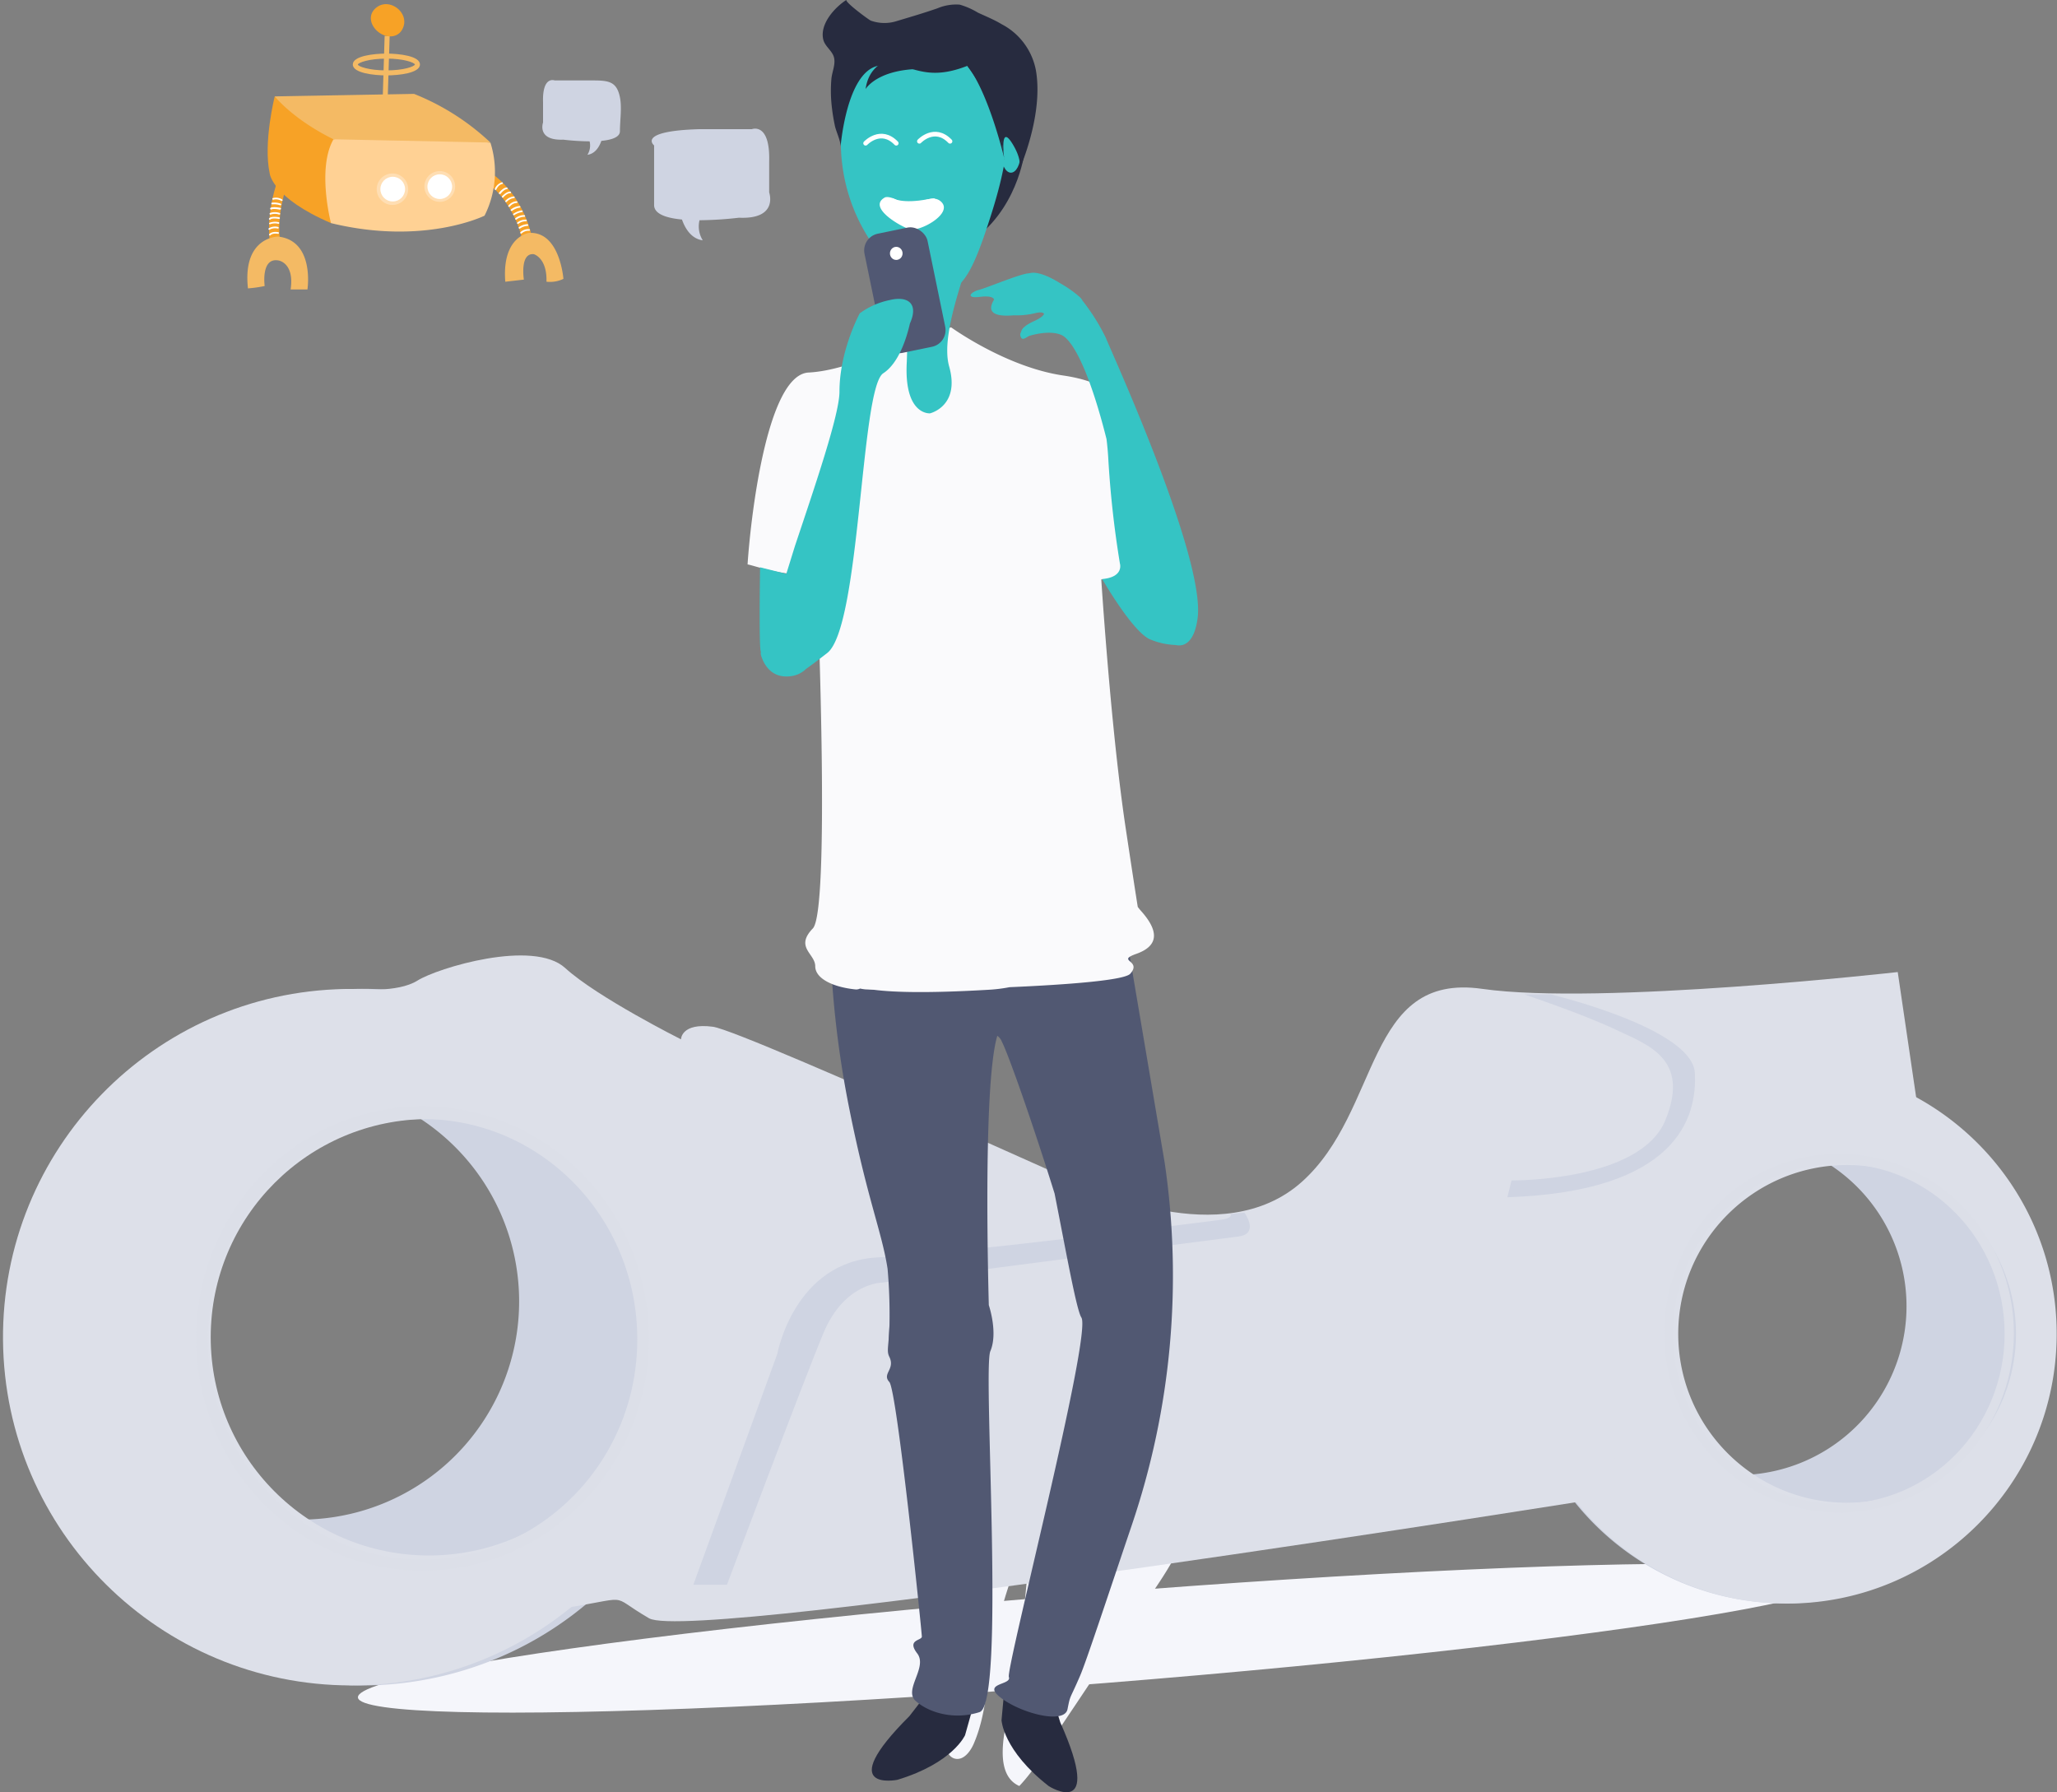 <svg xmlns="http://www.w3.org/2000/svg" width="443" height="386" viewBox="0 0 443 386">
    <rect x="0" y="0" width="443" height="386" fill="#808080" stroke="none"/>
    <g fill="none" fill-rule="evenodd" transform="translate(0 -1)">
        <path fill="#F5F6FB" fill-rule="nonzero" d="M256.46 327.84c-2.46 9.83-11.42 20-16.86 28.28a1532.946 1532.946 0 0 1-10.46 15.74c-3.07 4.57-5.81 9.79-9.62 13.79-5.31-2.34-3.38-10.87-2.5-15.15 2.79-13.48 4-26.89 5.13-40.59-.26 3.18-3.14 7.45-4.21 10.54a122.91 122.91 0 0 0-3.6 12.46c-1.82 7.81-1.41 16.2-4.64 23.65-.74 1.71-2.2 3.6-4 3.21-1.8-.39-2.38-3-2.36-5 .06-8-.39-15.8-.49-23.75 0-1.31-.12-21.38-.58-21.37l54.19-1.81z"/>
        <ellipse cx="236.855" cy="353.816" fill="#F5F6FB" fill-rule="nonzero" rx="160.28" ry="9.72" transform="rotate(-4.57 236.855 353.816)"/>
        <path fill="#CFD4E2" fill-rule="nonzero" d="M40.46 353.87c35.835 20.768 81.72 8.557 102.492-27.276 20.773-35.832 8.567-81.719-27.263-102.495-35.83-20.777-81.718-8.576-102.499 27.251a75 75 0 0 0 27.27 102.52zm47.91-113.26a47 47 0 1 1-64.23 17.09c13.018-22.455 41.774-30.106 64.23-17.09z"/>
        <path fill="#DDE0E9" fill-rule="nonzero" d="M77 214h-2.71C33.14 214.744.276 248.51.648 289.665c.372 41.156 33.84 74.323 74.997 74.323s74.625-33.167 74.997-74.323C151.014 248.51 118.15 214.744 77 214zm15.38 122c-25.957 0-47-21.043-47-47s21.043-47 47-47 47 21.043 47 47-21.043 47-47 47z"/>
        <path fill="#CFD4E2" fill-rule="nonzero" d="M355.39 338.49c27.714 16.04 63.183 6.586 79.237-21.12 16.054-27.705 6.619-63.179-21.078-79.247-27.697-16.069-63.176-6.652-79.259 21.037a58 58 0 0 0 21.1 79.33zm37.07-87.64a36.37 36.37 0 1 1-49.7 13.22c10.075-17.373 32.325-23.29 49.7-13.22z"/>
        <path fill="#DDE0E9" fill-rule="nonzero" d="M385.91 230.23h-2.1c-31.861.576-57.306 26.72-57.018 58.586.288 31.865 26.202 57.545 58.068 57.545 31.866 0 57.78-25.68 58.068-57.545.288-31.865-25.157-58.01-57.018-58.586zm11.89 94.42c-20.087 0-36.37-16.283-36.37-36.37 0-20.087 16.283-36.37 36.37-36.37 20.087 0 36.37 16.283 36.37 36.37a36.37 36.37 0 0 1-36.38 36.36l.01.01z"/>
        <path fill="#DDE0E9" fill-rule="nonzero" d="M77 214s8.6.9 12.9-1.81c4.3-2.71 24.94-9 31.82-2.71 6.88 6.29 24.94 15.36 24.94 15.36s0-3.62 6.88-2.71c6.88.91 104.06 45.19 104.06 45.19s29.24 9 47.3-22.59S331.56 223 331.56 223l62.78-5.42 1.72 9.94s-31.82 2.71-40.42 42.48c-8.6 39.77-8.6 53.32-8.6 53.32S149.25 355 139.79 349.53c-9.46-5.47-2.58-4.52-20.64-1.81-18.06 2.71 9.46-13.56 9.46-13.56l12.9-35.25-4.3-31.63-6-20.79-21.5-16.27L77 225.71V214z"/>
        <path fill="#DDE0E9" fill-rule="nonzero" d="M234.27 256.44s28.92 14.46 46.09-.9c17.17-15.36 13.56-45.19 38.86-41.57 25.3 3.62 89.48-3.62 89.48-3.62l4.52 30.73-131 47.9-47.95-32.54z"/>
        <path fill="#CFD4E2" fill-rule="nonzero" d="M149.32 342.3l18.08-49.71s3.62-19.88 21.69-20.79c18.07-.91 74.11-8.13 74.11-8.13l3.62 3.62-76.82 9.94s-8.13 0-12.65 10.85-20.79 54.23-20.79 54.23l-7.24-.01z"/>
        <path fill="#CFD4E2" fill-rule="nonzero" d="M268 262.16s3.31 4.52-1.21 5.12c-4.52.6-3.62-3.62-3.62-3.62s2.41-.3 1.81-1.21l3.02-.29zM334 215.17s30.43 7.23 31 16.87c.57 9.64-3.92 25.61-40.37 26.81l.9-3.62s27.72.3 33.14-13c5.42-13.3-3.89-16.23-10.82-19.53-6.93-3.3-19.58-7.53-19.58-7.53H334z"/>
        <path fill="#DCDFE8" fill-rule="nonzero" d="M91 239.27c-26.92 0-48.74 22.39-48.74 50s21.82 50 48.74 50 48.74-22.39 48.74-50-21.74-50-48.74-50zm0 97.61c-25.54 0-46.25-21.24-46.25-47.45C44.75 263.22 65.42 242 91 242s46.25 21.24 46.25 47.45c0 26.21-20.75 47.43-46.25 47.43zM396.06 249.51c-20.79 0-37.65 17.29-37.65 38.63 0 21.34 16.86 38.63 37.65 38.63s37.65-17.29 37.65-38.63c0-21.34-16.86-38.63-37.65-38.63zm-.06 75.4c-19.73 0-35.72-16.41-35.72-36.65s16-36.65 35.72-36.65 35.72 16.41 35.72 36.65-16 36.65-35.72 36.65z"/>
        <path fill="#272B3F" fill-rule="nonzero" d="M220.77 33s-1.05 11.55-10.16 18.89 6.31-20.42 10.16-18.89z"/>
        <path fill="#35C4C4" fill-rule="nonzero" d="M199.66 11.34a12 12 0 0 0-1.74-.65c-4.19-1.25-14.61-2.38-16.6 16.42C178.82 50.77 197 65 202 64.27c5-.73 7.07-3.27 11.36-16.73 4.29-13.46 9.29-34.97-13.7-36.2z"/>
        <ellipse cx="217.71" cy="34.05" fill="#35C4C4" fill-rule="nonzero" rx="2.1" ry="4.14"/>
        <path fill="#272B3F" fill-rule="nonzero" d="M209.84 367.57l-2 7.13s-2.6 6-14.59 9.62c0 0-13.95 2.8 2.6-13.72l4.17-5.38 9.82 2.35zM216.37 364.1l-.68 7.38s.3 6.51 10.18 14.2c0 0 12 7.6 2.47-13.74l-2-6.52-9.97-1.32z"/>
        <path fill="#515872" fill-rule="nonzero" d="M250.82 251.35l-10.67-63.08a.13.13 0 0 0-.12-.11c-2-.22-30.86-3.41-46.23.57l-.6-3.57s0-3.62-.5-4.29c-.5-.67-13.7 10.38-13.7 10.38s-1.78 20.56 4 49c3.87 19.23 6.95 26.19 8.15 34 .35 3.99.486 7.996.41 12 0 .46-.06.92-.09 1.4-.05.71-.08 1.3-.09 1.83-.17 2.06-.32 2.79.15 3.74 1.33 2.71-1.66 3.62 0 5.42 1.66 1.8 7 53.93 7 54.83 0 .9-3.32.6-1 3.62s-3 7.83-.33 10.24 8.1 4.22 13.75 2.41c5.65-1.81.66-73.81 2.33-77.73 1.67-3.92-.25-9.68-.33-9.93 0-.77-1.42-47.15 1.83-58 .423.291.75.702.94 1.18 1.47 2.8 6.86 18.22 11.4 32.8 2.58 13.08 4.72 25.07 5.77 26.7 2.33 3.62-16.29 75.62-15.62 77.42.67 1.8-6 1.21-1.66 4.52 4.34 3.31 13.63 5.72 14.29 2.41.66-3.31.39-1.81 2.72-7.23 1.35-3.15 5.63-16.18 11.12-32.4a167.32 167.32 0 0 0 7.08-78.13z"/>
        <path fill="#FAFAFC" fill-rule="nonzero" d="M249.16 122.33l-7.34-33s-.52-5.65-12.85-7.46c-12.33-1.81-24.13-10.37-24.13-10.37l-8.92 2.5s-12.59 6.78-21.77 7.23c-9.18.45-12.59 32.52-13.15 41.33 1.37.2 8.13 2.8 14.89 2.11.39 9.52 2.8 72.53-.84 76.29-3.93 4.07.52 5.42.52 8.13 0 2.71 3.93 4.52 8.66 5a1.82 1.82 0 0 0 1-.19c.405.09.816.154 1.23.19.34 0 1 .06 1.76.08 4.52.58 12.09.73 24.61 0a33.47 33.47 0 0 0 4.58-.56c12.7-.55 24.72-1.49 26-2.89 2.62-2.94-3.15-2.71 1.31-4.29s5.25-4.52 1-9.26c-.23-.26-.46-.54-.69-.85-.5-3.15-1.3-8.32-2.57-16.77-2.77-18.32-4.67-44.52-5.29-53.77 3.32-.12 9.83-.61 11.99-3.45z"/>
        <path fill="#35C4C4" fill-rule="nonzero" d="M194.85 51.61a264 264 0 0 1 .44 27.29c-.66 11.62 5 11.12 5 11.12s6.54-1.52 4.12-10.11 6.64-26.53 5.76-31.08c-.88-4.55-16.42-9.83-15.32 2.78z"/>
        <path fill="#FFF" fill-rule="nonzero" d="M190.56 43.53c.23-.13 1.35-.34 3.71 1.18 1.77 1.14 4.49-.9 6.66-.92a2.38 2.38 0 0 1 1.93.84c2.19 2.53-4.9 6.4-7 5.73-2.1-.67-9.09-4.73-5.3-6.83z"/>
        <path fill="#FFF" fill-rule="nonzero" d="M192.23 43.68s1.95 1.31 7.68.21c5.73-1.1-7.58 3.87-7.58 3.87l-.1-4.08z"/>
        <rect width="13.86" height="26.21" x="187.943" y="50.406" fill="#515873" fill-rule="nonzero" rx="3.67" transform="rotate(-11.63 194.873 63.51)"/>
        <ellipse cx="193.02" cy="55.57" fill="#FFF" fill-rule="nonzero" rx="1.36" ry="1.41"/>
        <path fill="#F7A226" fill-rule="nonzero" d="M58.06 52.55c0-.3-1.06-7.34 3.29-16.51l2 .93c-4.07 8.58-3.11 15.19-3.1 15.25l-2.19.33zM112.33 52.08c0-.1-2.16-10.28-11.36-14l.8-2c10.31 4.13 12.58 15.08 12.68 15.55l-2.12.45z"/>
        <path fill="#F4BA64" fill-rule="nonzero" d="M57 62.6s-.86-6.22 3-5.5c0 0 3.44.51 2.59 6.24h3.62s1.63-10.5-6.32-11.39c0 0-7.71 0-6.49 11.16a28.11 28.11 0 0 0 3.6-.51zM108.82 61.68l4-.46s-.91-5.78 2.13-5.48c0 0 2.89.76 2.74 5.93a6.65 6.65 0 0 0 3.65-.61s-.76-10.34-7.45-9.89c-.05.02-5.83.78-5.07 10.51z"/>
        <path fill="#F7A226" fill-rule="nonzero" d="M59.17 21.76s-2.53 9.94-1.08 16.63c0 0 .54 5.24 13.2 10.66L72 29.17l-12.83-7.41z"/>
        <path fill="#FFD194" fill-rule="nonzero" d="M71.28 49.05s-3.07-11.74.54-18.05c0 0 9-1.45 33.8.72a20.9 20.9 0 0 1-1.27 15.73s-13.01 6.48-33.07 1.6z"/>
        <path fill="#F4BA64" fill-rule="nonzero" d="M105.62 31.7a51.94 51.94 0 0 0-16.45-10.48l-30 .54S63 26.64 71.82 31l33.8.7z"/>
        <path fill="#F4BA64" fill-rule="nonzero" d="M82.314 25.533l.525-16.812 1.08.034-.526 16.812z"/>
        <path fill="#F7A226" fill-rule="nonzero" d="M84.85 8.74c-3.22.79-6.81-3.49-3.93-6C83.8.23 88.41 3.8 86.7 7.2a2.78 2.78 0 0 1-1.85 1.54z"/>
        <path fill="#F4BA64" fill-rule="nonzero" d="M83.21 17.24c-2.68 0-7.23-.5-7.23-2.35s4.54-2.35 7.23-2.35c2.69 0 7.23.49 7.23 2.35s-4.55 2.35-7.23 2.35zm0-3.61c-3.76 0-6 .84-6.15 1.27.11.42 2.39 1.26 6.15 1.26 3.76 0 6-.83 6.15-1.27-.14-.43-2.41-1.27-6.15-1.27v.01z"/>
        <circle cx="3.71" cy="4.16" r="3.31" fill="#FFF" fill-rule="nonzero" opacity=".29" transform="translate(91 37)"/>
        <circle cx="94.71" cy="41.2" r="2.66" fill="#FFF" fill-rule="nonzero"/>
        <circle cx="3.52" cy="3.75" r="3.39" fill="#FFF" fill-rule="nonzero" opacity=".29" transform="translate(81 38)"/>
        <circle cx="84.58" cy="41.73" r="2.66" fill="#FFF" fill-rule="nonzero"/>
        <path fill="#FFF" fill-rule="nonzero" d="M58.13 51.72a.18.18 0 0 1-.15-.28s.48-.68 1.94-.44a.18.18 0 0 1 .15.21.18.18 0 0 1-.21.15c-1.2-.2-1.58.28-1.59.29a.18.18 0 0 1-.14.07zM58 50.5a.18.18 0 0 1-.14-.06.18.18 0 0 1 0-.25 2.6 2.6 0 0 1 2-.32.18.18 0 0 1 .16.2.17.17 0 0 1-.2.16 2.4 2.4 0 0 0-1.76.23.18.18 0 0 1-.06.04zM58.13 49.3a.18.18 0 0 1-.16-.1.18.18 0 0 1 .03-.2 3.33 3.33 0 0 1 2-.15.18.18 0 0 1 .14.21.19.19 0 0 1-.21.14 3 3 0 0 0-1.72.08l-.08.02zM58.11 48.3a.18.18 0 0 1-.12 0A.18.18 0 0 1 58 48c0-.05.48-.5 2.14-.2a.18.18 0 0 1 .14.21.19.19 0 0 1-.21.14c-1.43-.26-1.8.08-1.8.08a.19.19 0 0 1-.16.07zM58.24 47.22a.18.18 0 0 1-.07-.35 3 3 0 0 1 2.05 0 .18.18 0 1 1-.12.34 2.67 2.67 0 0 0-1.79 0l-.07.01zM60.3 46.16c-1.4-.29-1.81-.07-1.81-.07a.19.19 0 0 1-.29-.09.18.18 0 0 1 .05-.24s.51-.31 2.08 0a.18.18 0 1 1 0 .36l-.03.04zM60.41 45.21h-.06a3.92 3.92 0 0 0-1.7-.2.18.18 0 0 1-.21-.15.18.18 0 0 1 .14-.21 4.13 4.13 0 0 1 1.87.21.18.18 0 0 1-.06.35h.02zM60.66 44.26h-.08a2.16 2.16 0 0 0-1.69-.26.18.18 0 0 1-.23-.1.18.18 0 0 1 .1-.23 2.52 2.52 0 0 1 2 .28.18.18 0 0 1-.08.34l-.02-.03zM112.22 51.31a.17.17 0 0 1-.13-.06.18.18 0 0 1 0-.25 2.48 2.48 0 0 1 1.9-.65.18.18 0 0 1 .14.21.18.18 0 0 1-.21.14 2.21 2.21 0 0 0-1.58.57.18.18 0 0 1-.12.04zM111.9 50.25a.18.18 0 0 1-.15-.07.18.18 0 0 1 0-.25 3.31 3.31 0 0 1 1.85-.64.18.18 0 0 1 .16.2.16.16 0 0 1-.2.16 3.16 3.16 0 0 0-1.59.58.18.18 0 0 1-.07.02zM111.54 49.23a.18.18 0 0 1-.11-.32 3 3 0 0 1 1.69-.61h.15a.18.18 0 0 1 .17.19.19.19 0 0 1-.19.17 2.5 2.5 0 0 0-1.59.52.18.18 0 0 1-.12.05zM111.11 48.31A.18.18 0 0 1 111 48a2.94 2.94 0 0 1 1.92-.67.18.18 0 0 1 .16.2.16.16 0 0 1-.2.16 2.79 2.79 0 0 0-1.65.59.18.18 0 0 1-.12.03zM110.68 47.36a.18.18 0 0 1-.1-.33 4.21 4.21 0 0 1 1.79-.71.19.19 0 0 1 .19.17.18.18 0 0 1-.17.19 3.9 3.9 0 0 0-1.61.64.18.18 0 0 1-.1.04zM110.16 46.43a.18.18 0 0 1-.11-.32 3.36 3.36 0 0 1 1.84-.74.18.18 0 0 1 0 .36h-.05a3.46 3.46 0 0 0-1.54.67.17.17 0 0 1-.14.03zM109.62 45.53a.17.17 0 0 1-.11 0 .18.18 0 0 1 0-.25 2.37 2.37 0 0 1 1.68-.93h.08a.18.18 0 1 1-.02.36h-.06a2.05 2.05 0 0 0-1.4.79.18.18 0 0 1-.17.03zM109 44.53a.18.18 0 0 1-.14-.3 2.77 2.77 0 0 1 1.8-.92.2.2 0 0 1 .19.17.18.18 0 0 1-.17.19 2.44 2.44 0 0 0-1.54.79.18.18 0 0 1-.14.07zM108.27 43.56a.18.18 0 0 1-.14-.3s.9-1 1.75-1a.18.18 0 0 1 0 .36h-.05c-.68 0-1.4.85-1.41.86a.18.18 0 0 1-.15.08zM107.59 42.75a.17.17 0 0 1-.11 0 .18.18 0 0 1 0-.25c.09-.12.9-1.11 1.62-1.11h.05a.18.18 0 1 1-.02.36c-.46 0-1.13.72-1.33 1a.18.18 0 0 1-.21 0zM106.73 41.91h-.07a.18.18 0 0 1-.1-.23 2.41 2.41 0 0 1 1.51-1.4.18.18 0 1 1 .07.35c-.82.16-1.24 1.17-1.25 1.18a.18.18 0 0 1-.16.1z"/>
        <path fill="#272B3F" fill-rule="nonzero" d="M223.11 16.23a14.14 14.14 0 0 0-7.36-10c-1.66-1-3.42-1.71-5.15-2.51A16.07 16.07 0 0 0 206.69 2a10.33 10.33 0 0 0-4.8.79c-2.88 1-5.8 1.86-8.71 2.73a8.68 8.68 0 0 1-5.65-.08c-.44-.18-5.78-4.12-5.22-4.48-2.61 1.68-5.83 5.27-5 8.6.33 1.28 1.54 2.11 2.11 3.29.76 1.6-.19 3.39-.36 5.05a29.89 29.89 0 0 0 .09 6.18c.15 1.34.37 2.67.65 4s1.32 3.34 1.22 4.63c0 0 1.23-16 8-17.52 6.77-1.52 9.07 4 19.28 0A39.91 39.91 0 0 1 216.25 35c-.19-1.62-.67-7 1.76-3.09 1.76 2.82 1.77 4.67 1.53 5.66 1.24-2.96 5-12.85 3.57-21.34z"/>
        <path fill="#272B3F" fill-rule="nonzero" d="M216.25 35c0 .27.06.45.06.45-.02-.16-.05-.31-.06-.45zM219.53 37.57c-.24.57-.39.91-.39.91a2.39 2.39 0 0 0 .39-.91zM195.78 13.18s-8.32-.64-9.36 7c0 0 3.11-5.42 15.91-4.14l-6.55-2.86zM215.61 30.2l.64 4.79s-3.25-13.82-7.88-19.77l12.4 5.86-5.16 9.12z"/>
        <path stroke="#FFF" stroke-linecap="round" d="M186.42 31.85s3.25-3.47 6.6 0M198 31.43s3.25-3.47 6.6 0"/>
        <path fill="#35C4C4" fill-rule="nonzero" d="M191.63 65.62a16.42 16.42 0 0 0-6.47 2.86s-4.37 8-4.37 16.87c0 4.88-5.16 20-9.59 33.24l-1.86 6-5.65-1.41c-.09 6.59-.18 16.18.11 18 .016.061.036.121.06.18a1.9 1.9 0 0 0 .05.83c.6 1.9 2.25 5.06 6.55 4.42a5.69 5.69 0 0 0 3.15-1.56c1.05-.73 2.48-1.81 4.54-3.41 7.17-5.57 7.17-57.09 12.07-60.25 3.26-2.11 5-7.4 5.74-10.72 1.96-4.37-.51-5.97-4.33-5.05zM238.15 73.75a43.87 43.87 0 0 0-4.95-7.91v.05a2.81 2.81 0 0 0-.7-.95 24.45 24.45 0 0 0-4.06-2.87c-1-.62-4.62-2.87-6.79-2.21-1.69 0-8.88 3.05-10.82 3.57-1.94.52-2.87 1.89.19 1.51 3.06-.38 3.06.6 3.06.6-2 3.28 1.19 3.63 4.2 3.37a17.17 17.17 0 0 0 4.68-.47c1.26-.3 1.75-.12 1.89.18-.15.29-.61.85-2.11 1.52-1.76.79-2.71 1.58-2.84 2.36a1 1 0 0 0-.13.87c.3 1 .85.58 1.8 0 .83-.26 4.37-1.27 6.9-.28 2.71 1.06 6.35 8.61 9.83 22.46.16 1.27.28 2.54.36 3.83a216 216 0 0 0 2.53 23s.92 2.92-3.83 3.33c2 3.38 7.35 12 10.57 13.09a15.52 15.52 0 0 0 5.22 1.11c2.19.5 4.14-1 4.77-5.78C259.66 121.05 239 76 238.15 73.75z"/>
        <path fill="#CFD4E2" fill-rule="nonzero" d="M165.65 42.44v-6.62c.25-8.57-3.73-7-3.73-7H150.6c-13.63.4-9.73 3.5-9.73 3.5v12.85c0 1.95 2.71 2.8 6 3.11.65 1.84 1.95 4.14 4.48 4.48a5.63 5.63 0 0 1-.7-4.33 77.74 77.74 0 0 0 8.49-.54c8.6.39 6.51-5.45 6.51-5.45zM116.95 27.39V23c-.17-5.73 2.5-4.68 2.5-4.68H127c3.84 0 5.78 0 6.51 3.64.45 2.24 0 5 0 7.3 0 1.3-1.81 1.87-4 2.08-.43 1.23-1.3 2.77-3 3a3.77 3.77 0 0 0 .47-2.9 52 52 0 0 1-5.68-.36c-5.75.22-4.35-3.69-4.35-3.69z"/>
    </g>
</svg>